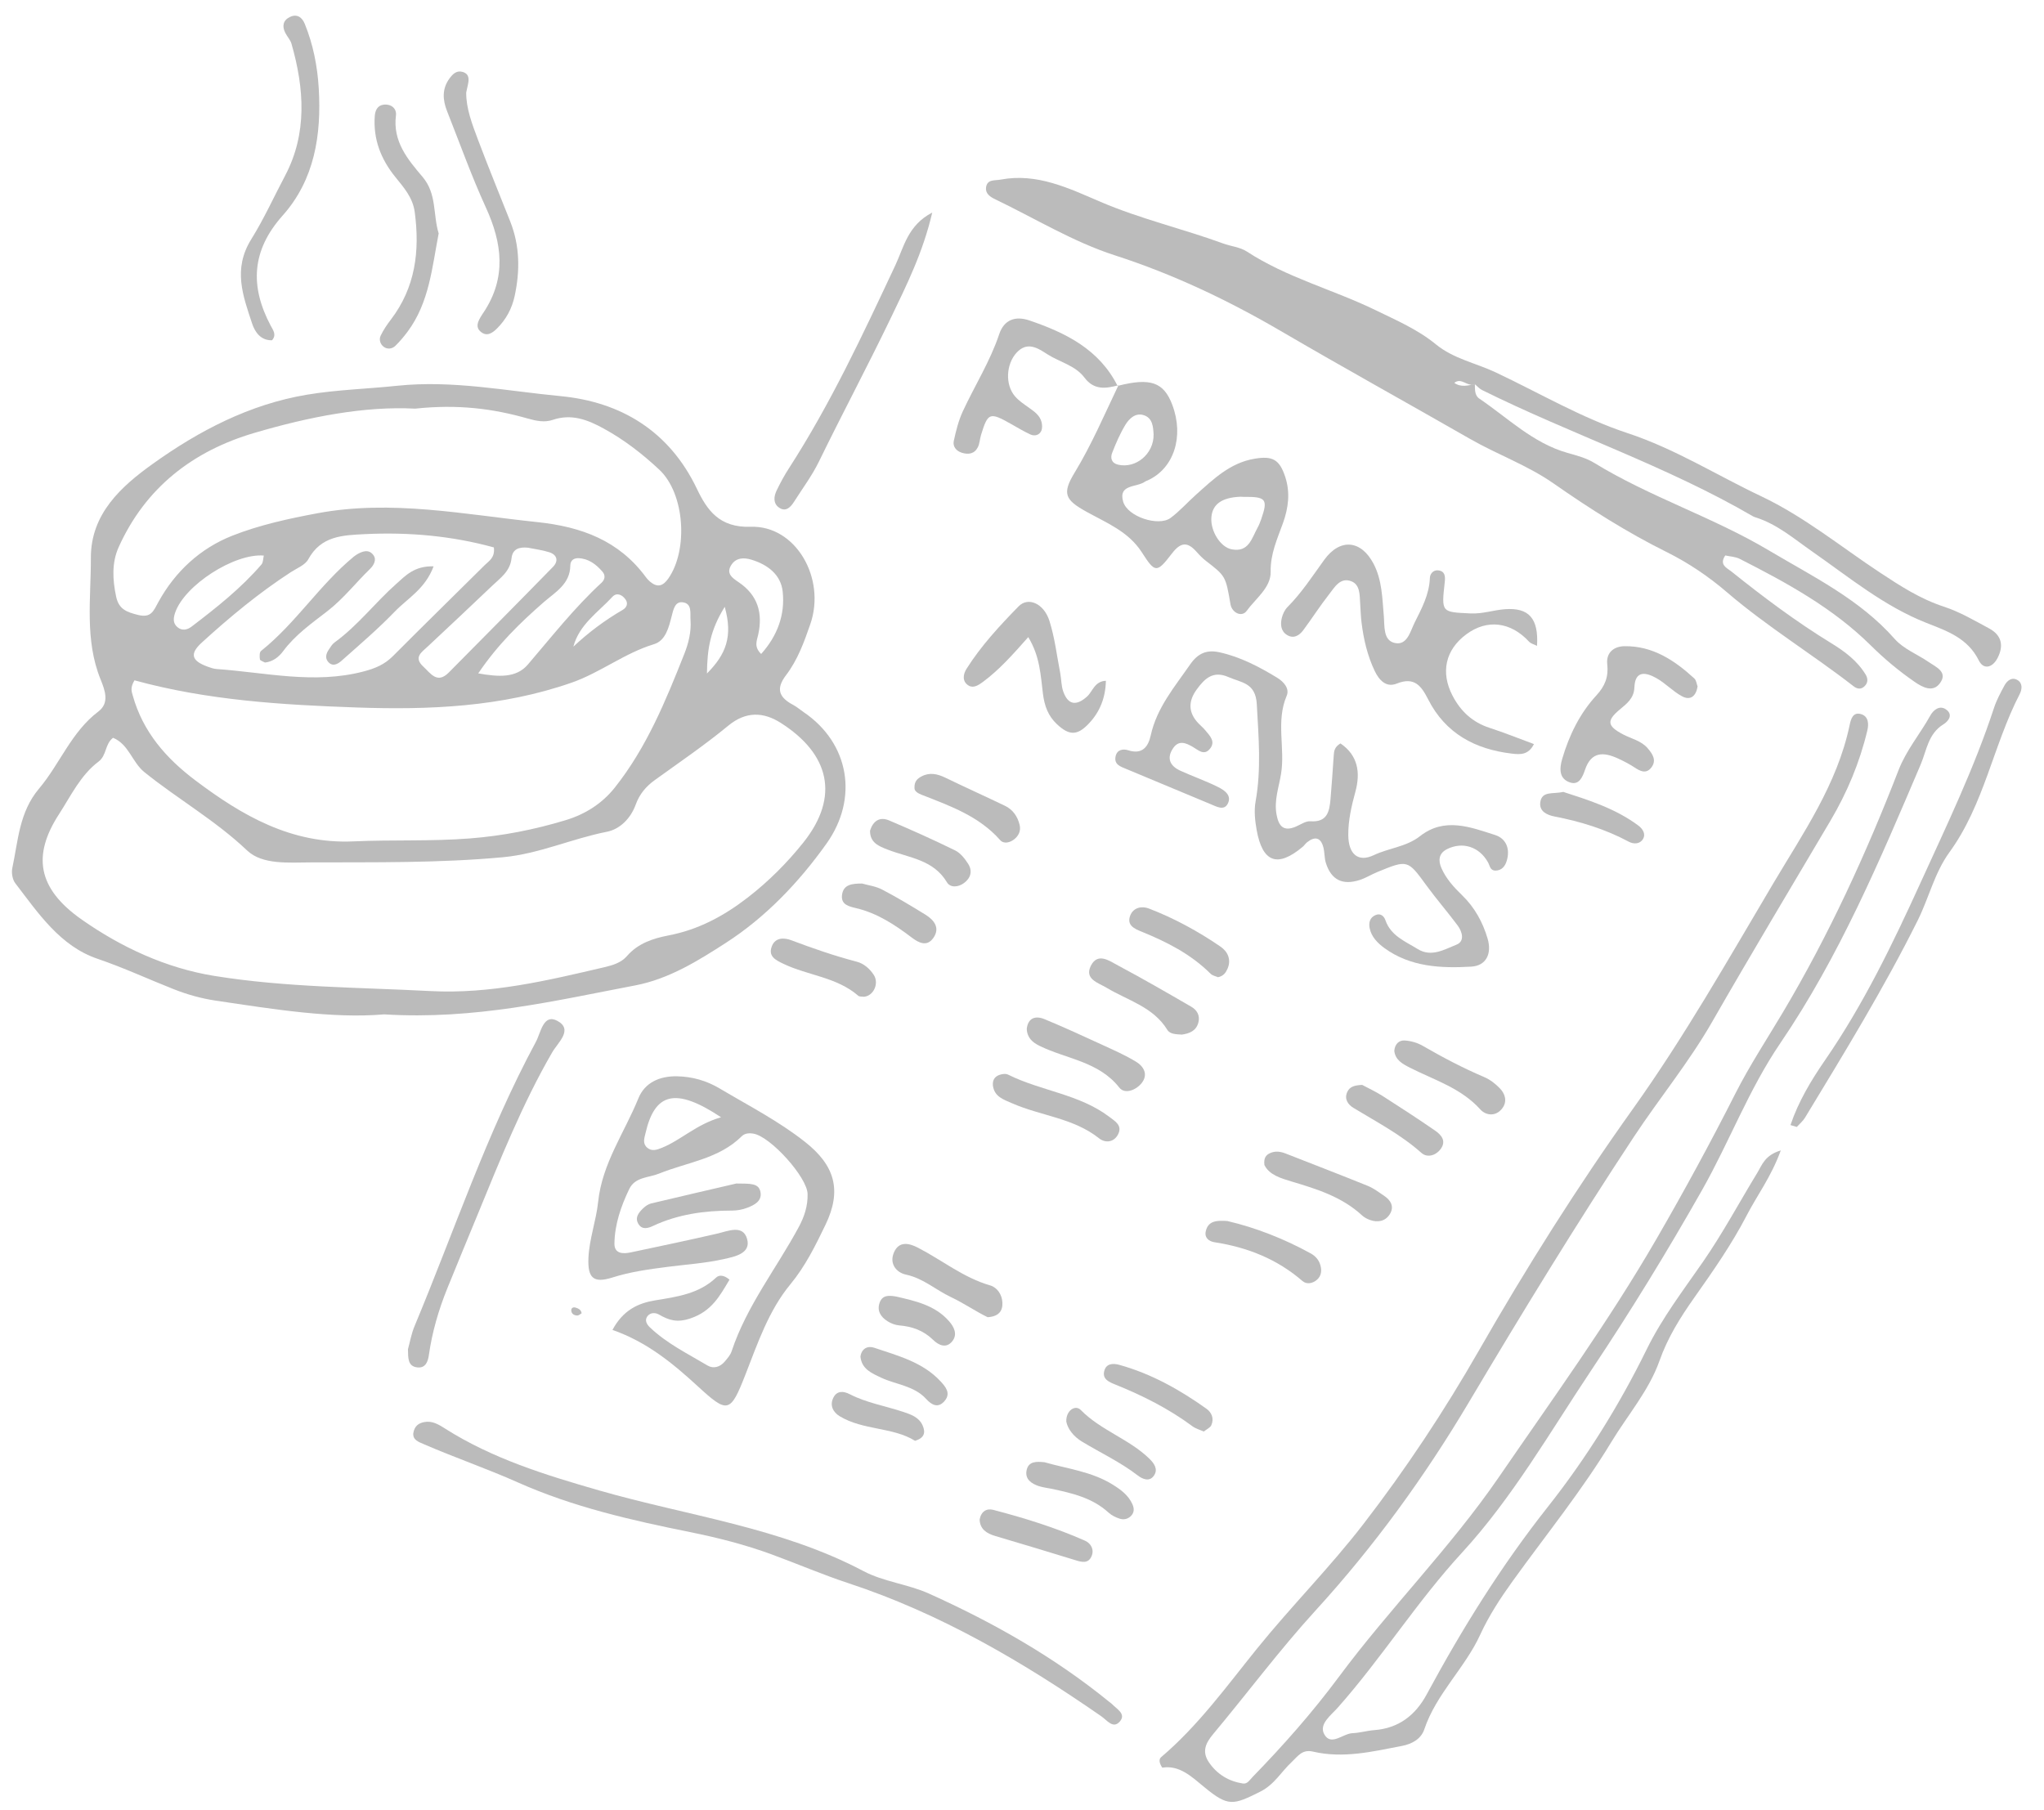 <?xml version="1.0" encoding="UTF-8"?>
<svg width="70px" height="62px" viewBox="0 0 70 62" version="1.1" xmlns="http://www.w3.org/2000/svg" xmlns:xlink="http://www.w3.org/1999/xlink">
    <!-- Generator: Sketch 52.4 (67378) - http://www.bohemiancoding.com/sketch -->
    <title>Group</title>
    <desc>Created with Sketch.</desc>
    <g id="Page-1" stroke="none" stroke-width="1" fill="none" fill-rule="evenodd">
        <g id="Depositphotos_96671494_vect" transform="translate(-309, -233)" fill="#BBBBBB">
            <g id="Group" transform="translate(309, 233)">
                <path d="M19.636,22.147 C20.157,21.66 20.714,21.243 21.321,20.891 C21.458,20.811 21.522,20.676 21.424,20.533 C21.311,20.368 21.119,20.282 20.973,20.441 C20.485,20.97 19.84,21.384 19.636,22.147 Z M24.82,20.784 C24.318,21.589 24.22,22.232 24.211,23.067 C24.861,22.41 25.104,21.806 24.82,20.784 Z M26.067,22.398 C26.62,21.781 26.889,21.063 26.805,20.266 C26.744,19.678 26.285,19.336 25.733,19.169 C25.488,19.094 25.215,19.092 25.05,19.342 C24.847,19.647 25.091,19.801 25.3,19.943 C25.951,20.385 26.129,20.993 25.966,21.737 C25.923,21.935 25.81,22.151 26.067,22.398 Z M9.034,19.028 C8.022,18.945 6.315,20.05 5.998,20.984 C5.94,21.156 5.911,21.339 6.073,21.477 C6.237,21.618 6.417,21.571 6.564,21.459 C7.415,20.81 8.255,20.147 8.957,19.33 C9.016,19.26 9.009,19.132 9.034,19.028 Z M16.378,23.063 C17.071,23.186 17.677,23.228 18.076,22.762 C18.895,21.807 19.67,20.815 20.6,19.959 C20.716,19.853 20.744,19.707 20.631,19.578 C20.413,19.328 20.157,19.129 19.807,19.118 C19.65,19.113 19.533,19.193 19.531,19.371 C19.524,20.008 19.012,20.283 18.615,20.63 C17.81,21.334 17.049,22.072 16.378,23.063 Z M18.077,18.758 C17.789,18.731 17.553,18.793 17.518,19.121 C17.472,19.569 17.132,19.798 16.85,20.068 C16.121,20.766 15.382,21.454 14.646,22.145 C14.439,22.34 14.151,22.512 14.499,22.833 C14.756,23.071 14.974,23.434 15.371,23.032 C16.562,21.828 17.757,20.626 18.94,19.413 C19.129,19.219 19.086,19.004 18.813,18.915 C18.576,18.838 18.323,18.809 18.077,18.758 Z M16.913,18.749 C15.483,18.355 14.005,18.22 12.495,18.294 C11.726,18.332 10.993,18.355 10.556,19.158 C10.448,19.355 10.166,19.462 9.956,19.599 C8.868,20.306 7.873,21.131 6.917,22.002 C6.484,22.396 6.558,22.631 7.108,22.832 C7.208,22.869 7.314,22.907 7.419,22.914 C9.091,23.031 10.753,23.441 12.446,22.999 C12.851,22.893 13.169,22.76 13.458,22.47 C14.497,21.426 15.551,20.397 16.596,19.359 C16.742,19.213 16.958,19.103 16.913,18.749 Z M14.219,13.996 C12.478,13.904 10.573,14.278 8.708,14.828 C6.609,15.446 4.986,16.697 4.066,18.735 C3.823,19.273 3.854,19.852 3.977,20.434 C4.07,20.872 4.344,20.965 4.727,21.061 C5.181,21.175 5.26,20.919 5.427,20.615 C6.002,19.57 6.864,18.778 7.956,18.347 C8.886,17.98 9.887,17.762 10.875,17.578 C13.402,17.107 15.896,17.619 18.402,17.882 C19.913,18.041 21.195,18.513 22.118,19.766 C22.16,19.824 22.21,19.878 22.265,19.924 C22.514,20.132 22.705,20.076 22.888,19.814 C23.573,18.833 23.454,16.908 22.581,16.089 C22.006,15.55 21.376,15.061 20.675,14.678 C20.124,14.375 19.568,14.161 18.925,14.382 C18.644,14.478 18.351,14.413 18.072,14.334 C16.883,13.994 15.677,13.84 14.219,13.996 Z M4.606,23.301 C4.452,23.554 4.508,23.684 4.547,23.823 C4.892,25.063 5.685,25.97 6.687,26.725 C8.295,27.937 9.981,28.913 12.104,28.817 C13.431,28.757 14.759,28.82 16.091,28.716 C17.221,28.628 18.3,28.415 19.37,28.091 C20.039,27.889 20.618,27.526 21.056,26.973 C22.144,25.603 22.798,24.004 23.434,22.399 C23.579,22.032 23.678,21.64 23.648,21.237 C23.63,21.001 23.714,20.664 23.369,20.627 C23.112,20.6 23.058,20.89 23.005,21.094 C22.904,21.487 22.798,21.941 22.397,22.063 C21.389,22.369 20.567,23.034 19.575,23.381 C17.175,24.22 14.685,24.317 12.211,24.231 C9.668,24.142 7.108,23.988 4.606,23.301 Z M3.872,25.269 C3.585,25.49 3.662,25.869 3.372,26.087 C2.758,26.549 2.432,27.251 2.021,27.885 C1.116,29.282 1.262,30.42 2.806,31.5 C4.148,32.44 5.677,33.155 7.336,33.424 C9.788,33.821 12.271,33.814 14.744,33.944 C16.794,34.051 18.747,33.584 20.708,33.124 C20.98,33.06 21.273,32.974 21.473,32.743 C21.85,32.307 22.366,32.14 22.9,32.037 C23.916,31.841 24.781,31.378 25.6,30.746 C26.321,30.19 26.965,29.542 27.513,28.855 C28.772,27.276 28.402,25.815 26.734,24.756 C26.15,24.386 25.55,24.352 24.941,24.854 C24.137,25.517 23.271,26.107 22.425,26.717 C22.121,26.936 21.899,27.203 21.772,27.555 C21.6,28.031 21.231,28.4 20.783,28.488 C19.582,28.724 18.461,29.245 17.223,29.36 C15.029,29.563 12.833,29.529 10.637,29.537 C9.895,29.539 8.986,29.626 8.462,29.128 C7.379,28.1 6.093,27.37 4.945,26.446 C4.525,26.108 4.414,25.494 3.872,25.269 Z M13.156,34.742 C11.385,34.893 9.391,34.569 7.393,34.272 C6.887,34.197 6.414,34.063 5.94,33.876 C5.074,33.534 4.231,33.141 3.342,32.839 C2.06,32.404 1.311,31.278 0.523,30.25 C0.425,30.122 0.387,29.891 0.422,29.729 C0.622,28.791 0.657,27.816 1.336,27.011 C2.051,26.165 2.442,25.069 3.369,24.369 C3.759,24.074 3.595,23.642 3.445,23.271 C2.896,21.916 3.116,20.498 3.112,19.105 C3.108,17.6 4.148,16.663 5.227,15.89 C6.813,14.753 8.549,13.847 10.508,13.519 C11.53,13.348 12.577,13.32 13.606,13.212 C15.504,13.014 17.345,13.391 19.196,13.567 C21.256,13.763 22.921,14.758 23.869,16.746 C24.216,17.473 24.637,18.079 25.709,18.042 C27.249,17.989 28.293,19.8 27.752,21.372 C27.542,21.983 27.316,22.605 26.921,23.122 C26.549,23.609 26.695,23.894 27.167,24.145 C27.293,24.212 27.403,24.31 27.522,24.39 C29.09,25.455 29.407,27.343 28.306,28.892 C27.354,30.23 26.212,31.42 24.861,32.291 C23.923,32.896 22.914,33.529 21.754,33.75 C18.998,34.275 16.259,34.933 13.156,34.742 Z" id="Fill-383"></path>
                <path d="M50.509,13.154 C50.515,13.334 50.495,13.539 50.66,13.651 C51.64,14.315 52.497,15.175 53.68,15.511 C53.991,15.6 54.318,15.683 54.589,15.849 C56.5,17.022 58.657,17.708 60.577,18.851 C62.087,19.749 63.691,20.525 64.89,21.887 C65.189,22.226 65.663,22.408 66.049,22.673 C66.304,22.849 66.721,23.015 66.434,23.403 C66.194,23.728 65.841,23.542 65.564,23.35 C65.029,22.98 64.534,22.567 64.069,22.107 C62.773,20.823 61.19,19.96 59.582,19.142 C59.431,19.065 59.243,19.06 59.084,19.024 C58.868,19.347 59.14,19.451 59.284,19.565 C60.381,20.444 61.505,21.288 62.705,22.023 C63.173,22.309 63.603,22.628 63.892,23.104 C63.971,23.235 63.979,23.378 63.86,23.498 C63.735,23.624 63.602,23.6 63.476,23.502 C62.058,22.4 60.517,21.463 59.15,20.291 C58.518,19.748 57.826,19.28 57.086,18.912 C55.723,18.236 54.446,17.425 53.204,16.558 C52.308,15.932 51.281,15.57 50.343,15.032 C48.186,13.796 46.011,12.593 43.864,11.338 C42.071,10.291 40.188,9.393 38.18,8.745 C36.752,8.285 35.438,7.476 34.073,6.821 C33.903,6.74 33.741,6.623 33.768,6.421 C33.808,6.131 34.064,6.19 34.271,6.151 C35.523,5.915 36.619,6.456 37.695,6.916 C39.06,7.5 40.5,7.832 41.885,8.338 C42.154,8.437 42.466,8.463 42.699,8.614 C44.07,9.511 45.66,9.917 47.115,10.626 C47.827,10.973 48.556,11.286 49.177,11.796 C49.778,12.288 50.544,12.434 51.227,12.756 C52.726,13.463 54.175,14.319 55.737,14.834 C57.369,15.373 58.786,16.273 60.307,16.993 C61.793,17.697 63.041,18.725 64.388,19.614 C65.087,20.074 65.765,20.514 66.568,20.777 C67.111,20.954 67.617,21.252 68.124,21.525 C68.545,21.752 68.63,22.109 68.411,22.534 C68.234,22.877 67.928,22.945 67.767,22.619 C67.388,21.856 66.687,21.614 65.978,21.336 C64.524,20.765 63.325,19.77 62.063,18.89 C61.441,18.456 60.871,17.959 60.133,17.723 C60.099,17.712 60.063,17.702 60.033,17.684 C57.071,15.958 53.81,14.876 50.752,13.357 C50.658,13.31 50.586,13.221 50.5,13.153 C50.259,13.27 50.05,12.909 49.805,13.114 C50.034,13.274 50.272,13.204 50.509,13.154" id="Fill-384"></path>
                <path d="M60.986,39.402 C60.655,40.31 60.173,40.942 59.817,41.631 C59.307,42.616 58.663,43.538 58.021,44.447 C57.541,45.128 57.113,45.811 56.831,46.609 C56.468,47.633 55.738,48.469 55.18,49.393 C54.174,51.055 52.946,52.567 51.811,54.142 C51.39,54.727 50.994,55.33 50.691,55.99 C50.165,57.136 49.185,58.013 48.776,59.233 C48.663,59.569 48.341,59.733 48.023,59.795 C47.014,59.99 45.998,60.235 44.965,59.992 C44.591,59.905 44.446,60.154 44.243,60.342 C43.879,60.678 43.649,61.119 43.157,61.365 C42.23,61.829 42.06,61.882 41.25,61.214 C40.803,60.846 40.392,60.447 39.804,60.542 C39.691,60.373 39.685,60.249 39.766,60.181 C41.038,59.101 42.007,57.755 43.045,56.469 C44.222,55.012 45.547,53.683 46.693,52.197 C48.149,50.309 49.459,48.33 50.643,46.263 C52.274,43.414 54.023,40.638 55.929,37.968 C57.692,35.498 59.182,32.865 60.724,30.264 C61.749,28.536 62.918,26.862 63.343,24.837 C63.385,24.637 63.452,24.367 63.746,24.462 C63.998,24.543 63.999,24.813 63.95,25.017 C63.69,26.111 63.26,27.139 62.687,28.109 C61.331,30.403 59.959,32.689 58.633,35.002 C57.841,36.384 56.83,37.61 55.956,38.934 C53.989,41.913 52.129,44.957 50.305,48.026 C48.793,50.572 47.062,52.96 45.057,55.155 C43.819,56.511 42.719,57.99 41.54,59.4 C41.276,59.716 41.158,60.006 41.407,60.367 C41.688,60.775 42.084,61.01 42.567,61.085 C42.72,61.108 42.799,60.961 42.901,60.856 C43.955,59.774 44.953,58.642 45.853,57.43 C47.595,55.084 49.673,53.006 51.328,50.595 C53.18,47.896 55.106,45.243 56.745,42.405 C57.683,40.783 58.579,39.134 59.426,37.463 C59.917,36.494 60.51,35.594 61.062,34.666 C62.633,32.023 63.91,29.239 65.019,26.376 C65.285,25.69 65.756,25.14 66.104,24.511 C66.21,24.318 66.42,24.147 66.637,24.293 C66.898,24.469 66.738,24.696 66.553,24.81 C66.033,25.131 65.985,25.692 65.777,26.183 C64.38,29.466 62.986,32.764 60.973,35.723 C59.887,37.318 59.227,39.105 58.289,40.761 C57.1,42.861 55.84,44.916 54.502,46.921 C53.081,49.049 51.798,51.298 50.066,53.181 C48.521,54.861 47.316,56.792 45.81,58.491 C45.585,58.745 45.162,59.049 45.349,59.394 C45.582,59.82 45.985,59.375 46.316,59.361 C46.567,59.351 46.814,59.275 47.065,59.256 C47.901,59.194 48.475,58.743 48.858,58.035 C50.074,55.781 51.414,53.625 53.014,51.602 C54.323,49.946 55.457,48.124 56.397,46.208 C56.924,45.135 57.648,44.19 58.325,43.212 C59,42.236 59.563,41.183 60.181,40.169 C60.344,39.903 60.435,39.566 60.986,39.402" id="Fill-385"></path>
                <path d="M24.694,38.266 C23.131,37.228 22.426,37.429 22.107,38.808 C22.066,38.984 21.999,39.163 22.162,39.306 C22.321,39.444 22.497,39.381 22.665,39.313 C23.33,39.044 23.839,38.511 24.694,38.266 Z M20.975,45.549 C21.338,44.874 21.847,44.634 22.436,44.537 C23.185,44.414 23.936,44.315 24.525,43.756 C24.628,43.658 24.794,43.667 24.983,43.828 C24.654,44.378 24.379,44.908 23.644,45.155 C23.187,45.309 22.912,45.22 22.566,45.022 C22.443,44.951 22.271,44.949 22.171,45.082 C22.066,45.223 22.155,45.365 22.256,45.461 C22.834,46.014 23.552,46.364 24.23,46.768 C24.43,46.887 24.656,46.824 24.815,46.638 C24.907,46.529 25.012,46.413 25.055,46.282 C25.571,44.726 26.591,43.444 27.356,42.024 C27.549,41.665 27.668,41.296 27.657,40.89 C27.64,40.314 26.388,38.928 25.806,38.828 C25.654,38.801 25.505,38.813 25.401,38.917 C24.615,39.697 23.529,39.806 22.569,40.196 C22.213,40.341 21.751,40.305 21.549,40.725 C21.266,41.314 21.052,41.933 21.042,42.59 C21.037,42.943 21.334,42.951 21.601,42.894 C22.587,42.685 23.574,42.479 24.557,42.252 C24.942,42.163 25.439,41.935 25.584,42.428 C25.732,42.934 25.152,43.041 24.803,43.12 C24.173,43.264 23.52,43.305 22.876,43.388 C22.233,43.471 21.594,43.556 20.97,43.755 C20.325,43.959 20.121,43.774 20.152,43.081 C20.182,42.429 20.417,41.806 20.484,41.166 C20.621,39.847 21.387,38.791 21.863,37.617 C22.083,37.076 22.592,36.85 23.193,36.863 C23.713,36.874 24.199,37.015 24.636,37.274 C25.626,37.863 26.656,38.389 27.567,39.108 C28.585,39.91 28.842,40.759 28.272,41.945 C27.931,42.652 27.585,43.361 27.068,43.987 C26.325,44.886 25.951,45.998 25.531,47.073 C25.011,48.405 24.921,48.421 23.897,47.48 C23.049,46.702 22.166,45.967 20.975,45.549 Z" id="Fill-386"></path>
                <path d="M45.906,25.462 C46.506,25.869 46.596,26.46 46.418,27.115 C46.284,27.606 46.17,28.098 46.174,28.604 C46.179,29.251 46.508,29.546 47.049,29.288 C47.568,29.042 48.162,29.006 48.632,28.637 C49.468,27.981 50.353,28.326 51.203,28.599 C51.586,28.722 51.724,29.083 51.599,29.487 C51.546,29.661 51.435,29.812 51.222,29.818 C51.03,29.822 51.026,29.654 50.958,29.533 C50.656,28.994 50.085,28.819 49.557,29.082 C49.258,29.231 49.258,29.486 49.361,29.725 C49.519,30.092 49.79,30.389 50.076,30.666 C50.502,31.078 50.78,31.587 50.944,32.142 C51.099,32.664 50.897,33.078 50.385,33.107 C49.349,33.167 48.301,33.121 47.407,32.468 C47.175,32.298 46.963,32.083 46.905,31.785 C46.869,31.603 46.911,31.419 47.114,31.338 C47.289,31.268 47.401,31.386 47.447,31.519 C47.634,32.056 48.129,32.242 48.55,32.504 C49.019,32.795 49.469,32.518 49.882,32.353 C50.167,32.24 50.081,31.914 49.92,31.698 C49.576,31.236 49.197,30.8 48.857,30.335 C48.207,29.444 48.214,29.437 47.164,29.869 C46.965,29.951 46.778,30.069 46.575,30.136 C45.979,30.333 45.585,30.135 45.405,29.55 C45.353,29.379 45.366,29.19 45.32,29.017 C45.23,28.678 45.028,28.638 44.764,28.847 C44.708,28.891 44.668,28.957 44.613,29.003 C43.751,29.727 43.235,29.543 43.035,28.422 C42.979,28.106 42.943,27.765 42.999,27.454 C43.199,26.341 43.102,25.239 43.041,24.121 C43,23.379 42.515,23.385 42.071,23.19 C41.546,22.959 41.258,23.238 40.987,23.609 C40.69,24.014 40.687,24.405 41.045,24.777 C41.12,24.855 41.205,24.925 41.273,25.008 C41.433,25.201 41.652,25.405 41.421,25.663 C41.225,25.883 41.035,25.688 40.853,25.583 C40.626,25.451 40.378,25.337 40.184,25.613 C39.942,25.957 40.059,26.231 40.422,26.396 C40.847,26.59 41.292,26.745 41.71,26.953 C41.928,27.061 42.202,27.242 42.042,27.535 C41.912,27.772 41.661,27.625 41.464,27.544 C40.501,27.143 39.537,26.741 38.574,26.338 C38.376,26.256 38.141,26.186 38.207,25.897 C38.259,25.669 38.465,25.642 38.638,25.697 C39.121,25.851 39.323,25.576 39.408,25.189 C39.617,24.237 40.226,23.527 40.759,22.756 C41.039,22.353 41.35,22.25 41.763,22.341 C42.475,22.497 43.116,22.834 43.734,23.209 C43.96,23.346 44.172,23.581 44.064,23.832 C43.689,24.709 44.017,25.623 43.871,26.508 C43.796,26.966 43.629,27.414 43.717,27.896 C43.789,28.294 43.955,28.493 44.38,28.311 C44.544,28.241 44.717,28.116 44.878,28.128 C45.453,28.17 45.528,27.795 45.565,27.376 C45.608,26.875 45.642,26.373 45.676,25.872 C45.686,25.725 45.7,25.586 45.906,25.462" id="Fill-387"></path>
                <path d="M39.507,14.882 C39.491,14.628 39.482,14.31 39.153,14.214 C38.882,14.135 38.668,14.34 38.541,14.549 C38.359,14.85 38.217,15.179 38.089,15.507 C38.02,15.682 38.06,15.861 38.291,15.915 C38.898,16.056 39.514,15.549 39.507,14.882 Z M42.591,17.018 C42.555,17.016 42.519,17.012 42.484,17.013 C41.841,17.038 41.516,17.271 41.485,17.728 C41.453,18.193 41.797,18.741 42.18,18.814 C42.768,18.926 42.867,18.436 43.066,18.076 C43.118,17.983 43.157,17.882 43.192,17.782 C43.43,17.096 43.361,17.009 42.591,17.018 Z M38.277,13.216 C39.399,12.929 39.853,13.087 40.147,13.865 C40.557,14.952 40.202,16.044 39.307,16.452 C39.274,16.467 39.237,16.477 39.209,16.498 C38.931,16.7 38.291,16.576 38.464,17.18 C38.613,17.701 39.68,18.042 40.087,17.74 C40.404,17.505 40.669,17.202 40.964,16.939 C41.556,16.411 42.125,15.853 42.96,15.712 C43.576,15.607 43.818,15.732 44.015,16.334 C44.191,16.872 44.125,17.394 43.935,17.923 C43.743,18.458 43.505,18.965 43.516,19.582 C43.526,20.126 43.003,20.497 42.693,20.924 C42.528,21.15 42.191,20.99 42.14,20.696 C41.974,19.729 41.972,19.73 41.299,19.21 C41.185,19.123 41.083,19.018 40.988,18.91 C40.682,18.564 40.453,18.543 40.136,18.955 C39.611,19.639 39.56,19.626 39.102,18.914 C38.645,18.204 37.897,17.909 37.213,17.53 C36.48,17.123 36.361,16.914 36.8,16.191 C37.384,15.231 37.821,14.203 38.303,13.195 L38.277,13.216 Z" id="Fill-388"></path>
                <path d="M14.154,49.087 C14.195,48.828 14.351,48.738 14.533,48.705 C14.799,48.655 15.015,48.784 15.234,48.923 C16.862,49.958 18.667,50.514 20.511,51.045 C23.543,51.918 26.724,52.307 29.571,53.81 C30.261,54.175 31.096,54.257 31.814,54.58 C34.018,55.573 36.113,56.759 37.995,58.294 C38.023,58.317 38.055,58.335 38.08,58.361 C38.24,58.534 38.575,58.695 38.352,58.959 C38.124,59.226 37.917,58.923 37.72,58.785 C35.019,56.912 32.203,55.261 29.059,54.225 C28.171,53.932 27.309,53.561 26.431,53.239 C25.518,52.903 24.582,52.666 23.623,52.472 C21.617,52.067 19.626,51.615 17.732,50.771 C16.686,50.305 15.594,49.929 14.538,49.473 C14.324,49.381 14.134,49.317 14.154,49.087" id="Fill-389"></path>
                <path d="M52.638,22.12 C52.538,22.07 52.427,22.045 52.364,21.976 C51.737,21.296 50.929,21.197 50.217,21.724 C49.499,22.255 49.329,23.029 49.744,23.826 C50.023,24.362 50.427,24.738 51.011,24.928 C51.518,25.093 52.014,25.293 52.532,25.484 C52.344,25.865 52.055,25.844 51.773,25.811 C50.517,25.662 49.504,25.121 48.912,23.958 C48.675,23.494 48.442,23.168 47.833,23.413 C47.47,23.559 47.227,23.294 47.076,22.974 C46.826,22.447 46.697,21.887 46.627,21.312 C46.601,21.098 46.596,20.881 46.581,20.665 C46.562,20.378 46.582,20.028 46.28,19.909 C45.898,19.758 45.704,20.117 45.513,20.36 C45.202,20.756 44.931,21.183 44.63,21.587 C44.493,21.77 44.298,21.888 44.071,21.745 C43.861,21.612 43.846,21.382 43.897,21.166 C43.929,21.032 43.997,20.887 44.093,20.791 C44.578,20.303 44.948,19.73 45.349,19.176 C45.894,18.423 46.614,18.496 47.04,19.309 C47.334,19.871 47.337,20.487 47.391,21.097 C47.421,21.442 47.362,21.931 47.764,22.021 C48.194,22.119 48.298,21.619 48.449,21.318 C48.689,20.839 48.948,20.359 48.968,19.797 C48.974,19.647 49.088,19.517 49.254,19.535 C49.489,19.561 49.5,19.741 49.478,19.935 C49.361,20.986 49.363,20.962 50.365,21.01 C50.774,21.029 51.145,20.895 51.537,20.865 C52.359,20.803 52.696,21.18 52.638,22.12" id="Fill-390"></path>
                <path d="M61.318,38.533 C61.587,37.731 62.027,36.998 62.501,36.311 C63.818,34.401 64.822,32.319 65.775,30.227 C66.669,28.266 67.609,26.314 68.284,24.256 C68.373,23.984 68.51,23.726 68.648,23.474 C68.737,23.311 68.899,23.18 69.088,23.289 C69.276,23.397 69.249,23.613 69.167,23.773 C68.259,25.531 67.951,27.554 66.761,29.19 C66.25,29.894 66.057,30.759 65.671,31.532 C64.512,33.857 63.158,36.065 61.814,38.282 C61.742,38.4 61.628,38.493 61.534,38.598 C61.462,38.576 61.39,38.554 61.318,38.533" id="Fill-391"></path>
                <path d="M38.303,13.195 C37.871,13.309 37.468,13.371 37.14,12.934 C36.827,12.517 36.295,12.404 35.873,12.136 C35.554,11.932 35.185,11.673 34.812,12.082 C34.455,12.475 34.417,13.171 34.758,13.571 C34.894,13.732 35.082,13.852 35.256,13.977 C35.435,14.104 35.612,14.232 35.669,14.454 C35.694,14.551 35.699,14.677 35.658,14.763 C35.587,14.908 35.428,14.944 35.289,14.881 C35.061,14.777 34.846,14.645 34.627,14.522 C33.892,14.108 33.834,14.128 33.597,14.897 C33.555,15.034 33.552,15.187 33.49,15.313 C33.377,15.541 33.171,15.579 32.941,15.507 C32.744,15.446 32.623,15.289 32.664,15.103 C32.739,14.754 32.828,14.399 32.978,14.077 C33.387,13.198 33.909,12.375 34.219,11.447 C34.386,10.946 34.774,10.811 35.257,10.976 C36.501,11.401 37.645,11.965 38.274,13.219 C38.277,13.216 38.303,13.195 38.303,13.195" id="Fill-392"></path>
                <path d="M58.136,23.508 C58.083,23.856 57.882,23.998 57.603,23.847 C57.29,23.679 57.037,23.4 56.726,23.226 C56.379,23.031 55.996,22.944 55.973,23.54 C55.958,23.921 55.717,24.094 55.462,24.309 C55.012,24.687 55.045,24.869 55.586,25.154 C55.871,25.303 56.205,25.369 56.426,25.626 C56.596,25.823 56.748,26.048 56.544,26.298 C56.367,26.515 56.17,26.412 55.975,26.283 C55.796,26.166 55.604,26.066 55.409,25.977 C54.921,25.753 54.5,25.734 54.285,26.355 C54.204,26.591 54.09,26.899 53.779,26.802 C53.384,26.679 53.403,26.321 53.501,25.989 C53.738,25.183 54.101,24.435 54.672,23.816 C54.966,23.497 55.09,23.184 55.043,22.749 C55,22.366 55.252,22.138 55.634,22.132 C56.602,22.119 57.346,22.616 58.024,23.236 C58.094,23.3 58.105,23.429 58.136,23.508" id="Fill-393"></path>
                <path d="M13.971,46.212 C14.037,45.975 14.086,45.685 14.196,45.422 C15.557,42.165 16.671,38.803 18.352,35.684 C18.521,35.369 18.606,34.708 19.084,34.962 C19.643,35.261 19.107,35.705 18.914,36.038 C17.881,37.821 17.126,39.73 16.345,41.628 C16.004,42.459 15.657,43.288 15.321,44.121 C15.023,44.858 14.8,45.617 14.688,46.407 C14.657,46.628 14.578,46.86 14.302,46.834 C13.956,46.801 13.98,46.509 13.971,46.212" id="Fill-394"></path>
                <path d="M31.926,7.28 C31.607,8.652 31.045,9.771 30.507,10.891 C29.712,12.543 28.849,14.161 28.046,15.808 C27.807,16.298 27.484,16.726 27.197,17.18 C27.084,17.36 26.913,17.553 26.675,17.382 C26.47,17.236 26.501,16.998 26.599,16.795 C26.724,16.536 26.861,16.281 27.017,16.041 C28.444,13.83 29.551,11.454 30.665,9.079 C30.955,8.462 31.087,7.716 31.926,7.28" id="Fill-395"></path>
                <path d="M9.317,11.654 C8.922,11.665 8.728,11.365 8.633,11.078 C8.321,10.131 7.968,9.217 8.605,8.194 C9.035,7.504 9.38,6.743 9.765,6.014 C10.527,4.573 10.421,3.029 9.983,1.5 C9.945,1.366 9.835,1.254 9.77,1.125 C9.656,0.9 9.691,0.697 9.926,0.583 C10.172,0.463 10.347,0.594 10.437,0.817 C10.725,1.524 10.871,2.269 10.916,3.025 C11.011,4.617 10.775,6.154 9.68,7.382 C8.613,8.579 8.555,9.805 9.271,11.155 C9.352,11.308 9.479,11.463 9.317,11.654" id="Fill-396"></path>
                <path d="M37.873,23.316 C37.86,23.892 37.672,24.374 37.294,24.776 C36.897,25.199 36.619,25.199 36.197,24.804 C35.893,24.52 35.769,24.174 35.717,23.759 C35.638,23.135 35.618,22.483 35.214,21.821 C34.694,22.409 34.226,22.938 33.66,23.357 C33.512,23.466 33.336,23.582 33.169,23.479 C32.941,23.338 32.984,23.089 33.101,22.905 C33.6,22.116 34.235,21.431 34.883,20.768 C35.213,20.43 35.75,20.67 35.939,21.263 C36.122,21.84 36.193,22.453 36.309,23.052 C36.349,23.262 36.342,23.487 36.413,23.685 C36.574,24.14 36.857,24.191 37.228,23.856 C37.425,23.677 37.481,23.336 37.873,23.316" id="Fill-397"></path>
                <path d="M15.023,7.994 C14.796,9.169 14.7,10.365 13.957,11.361 C13.829,11.532 13.691,11.698 13.538,11.846 C13.428,11.952 13.266,11.971 13.142,11.879 C13.021,11.789 12.971,11.629 13.038,11.492 C13.131,11.301 13.253,11.12 13.383,10.95 C14.226,9.848 14.381,8.601 14.204,7.268 C14.137,6.764 13.829,6.423 13.538,6.062 C13.043,5.45 12.776,4.765 12.835,3.97 C12.849,3.782 12.928,3.61 13.138,3.585 C13.399,3.554 13.59,3.719 13.56,3.954 C13.445,4.846 13.965,5.462 14.472,6.059 C14.967,6.643 14.824,7.354 15.023,7.994" id="Fill-398"></path>
                <path d="M15.966,3.169 C15.96,3.698 16.164,4.24 16.366,4.776 C16.721,5.718 17.103,6.65 17.474,7.586 C17.803,8.419 17.812,9.271 17.626,10.135 C17.533,10.569 17.33,10.946 17.015,11.256 C16.859,11.409 16.667,11.544 16.453,11.353 C16.286,11.204 16.361,11.029 16.454,10.867 C16.489,10.804 16.531,10.746 16.571,10.685 C17.347,9.507 17.2,8.331 16.64,7.108 C16.147,6.031 15.748,4.911 15.311,3.808 C15.158,3.421 15.132,3.038 15.398,2.681 C15.51,2.532 15.638,2.402 15.846,2.464 C16.073,2.532 16.065,2.711 16.025,2.897 C16.01,2.968 15.994,3.038 15.966,3.169" id="Fill-399"></path>
                <path d="M43.302,39.901 C43.272,39.656 43.359,39.554 43.502,39.491 C43.678,39.413 43.854,39.439 44.027,39.507 C44.967,39.875 45.909,40.238 46.845,40.617 C47.043,40.697 47.219,40.834 47.399,40.954 C47.637,41.113 47.759,41.335 47.59,41.595 C47.436,41.832 47.181,41.877 46.918,41.784 C46.818,41.749 46.718,41.694 46.641,41.623 C45.954,40.99 45.098,40.724 44.229,40.465 C43.865,40.356 43.465,40.239 43.302,39.901" id="Fill-400"></path>
                <path d="M35.163,35.235 C35.208,34.864 35.457,34.776 35.776,34.908 C36.442,35.184 37.098,35.486 37.753,35.787 C38.144,35.967 38.542,36.142 38.908,36.365 C39.172,36.527 39.33,36.805 39.096,37.097 C38.902,37.34 38.519,37.486 38.334,37.251 C37.627,36.352 36.523,36.273 35.604,35.822 C35.366,35.705 35.176,35.552 35.163,35.235" id="Fill-401"></path>
                <path d="M33.823,45.114 C33.424,44.921 33.011,44.635 32.558,44.421 C32.045,44.178 31.618,43.781 31.026,43.655 C30.702,43.586 30.452,43.289 30.61,42.907 C30.781,42.494 31.132,42.576 31.435,42.732 C32.262,43.159 32.993,43.76 33.91,44.025 C34.15,44.095 34.316,44.337 34.329,44.612 C34.343,44.903 34.201,45.09 33.823,45.114" id="Fill-402"></path>
                <path d="M34.002,37.164 C33.988,36.946 34.11,36.833 34.307,36.793 C34.375,36.779 34.461,36.774 34.519,36.803 C35.642,37.366 36.957,37.469 37.988,38.25 C38.188,38.402 38.446,38.544 38.291,38.85 C38.147,39.133 37.847,39.153 37.642,38.989 C36.764,38.289 35.643,38.219 34.663,37.788 C34.362,37.656 34.045,37.561 34.002,37.164" id="Fill-403"></path>
                <path d="M40.472,35.435 C40.293,35.421 40.073,35.428 39.978,35.273 C39.492,34.483 38.622,34.266 37.896,33.83 C37.613,33.66 37.123,33.534 37.361,33.072 C37.599,32.609 37.999,32.914 38.29,33.068 C39.137,33.519 39.969,34 40.8,34.482 C40.994,34.594 41.106,34.785 41.039,35.027 C40.961,35.311 40.733,35.398 40.472,35.435" id="Fill-404"></path>
                <path d="M47.75,35.991 C47.768,35.756 47.915,35.626 48.1,35.636 C48.308,35.648 48.533,35.71 48.714,35.814 C49.402,36.211 50.101,36.58 50.832,36.891 C51.026,36.973 51.206,37.114 51.355,37.265 C51.546,37.457 51.626,37.716 51.453,37.953 C51.235,38.252 50.888,38.212 50.694,37.996 C50.037,37.267 49.128,36.994 48.299,36.575 C48.034,36.441 47.784,36.308 47.75,35.991" id="Fill-405"></path>
                <path d="M42.03,41.819 C42.997,42.044 43.966,42.423 44.886,42.928 C45.051,43.019 45.169,43.153 45.219,43.334 C45.27,43.515 45.255,43.696 45.104,43.829 C44.954,43.962 44.749,43.998 44.607,43.876 C43.736,43.122 42.718,42.719 41.592,42.546 C41.4,42.516 41.245,42.393 41.292,42.176 C41.372,41.807 41.669,41.796 42.03,41.819" id="Fill-406"></path>
                <path d="M29.59,34.139 C29.527,34.129 29.436,34.143 29.391,34.103 C28.656,33.465 27.674,33.412 26.837,33.014 C26.548,32.876 26.293,32.748 26.44,32.392 C26.561,32.1 26.865,32.115 27.096,32.202 C27.834,32.48 28.576,32.738 29.341,32.938 C29.58,33 29.787,33.177 29.926,33.394 C30.111,33.683 29.917,34.108 29.59,34.139" id="Fill-407"></path>
                <path d="M29.796,28.447 C29.902,28.118 30.125,27.961 30.453,28.101 C31.213,28.424 31.968,28.762 32.709,29.126 C32.89,29.214 33.04,29.405 33.153,29.581 C33.309,29.824 33.253,30.066 33.014,30.244 C32.815,30.392 32.544,30.41 32.43,30.219 C31.966,29.439 31.131,29.382 30.407,29.102 C30.102,28.984 29.789,28.866 29.796,28.447" id="Fill-408"></path>
                <path d="M31.318,26.982 C31.31,26.753 31.429,26.662 31.553,26.595 C31.831,26.444 32.101,26.503 32.376,26.636 C33.052,26.963 33.737,27.272 34.414,27.597 C34.689,27.729 34.851,27.966 34.92,28.258 C34.965,28.449 34.89,28.617 34.744,28.737 C34.594,28.861 34.378,28.916 34.252,28.773 C33.53,27.955 32.546,27.606 31.576,27.226 C31.447,27.175 31.31,27.104 31.318,26.982" id="Fill-409"></path>
                <path d="M41.712,33.469 C41.643,33.438 41.525,33.417 41.456,33.348 C40.779,32.674 39.951,32.257 39.081,31.903 C38.846,31.808 38.583,31.686 38.704,31.363 C38.812,31.074 39.11,31.026 39.342,31.115 C40.212,31.449 41.031,31.896 41.799,32.422 C42.039,32.586 42.178,32.862 42.038,33.18 C41.981,33.309 41.903,33.431 41.712,33.469" id="Fill-410"></path>
                <path d="M46.651,37.158 C46.85,37.265 47.11,37.385 47.349,37.537 C47.953,37.922 48.553,38.314 49.143,38.72 C49.356,38.866 49.541,39.074 49.34,39.35 C49.172,39.581 48.876,39.663 48.676,39.484 C47.972,38.857 47.147,38.429 46.353,37.946 C46.17,37.836 46.027,37.648 46.139,37.4 C46.223,37.214 46.396,37.168 46.651,37.158" id="Fill-411"></path>
                <path d="M25.217,40.535 C25.695,40.542 25.992,40.513 26.046,40.839 C26.095,41.142 25.832,41.271 25.599,41.363 C25.435,41.427 25.25,41.462 25.074,41.462 C24.133,41.462 23.218,41.586 22.356,41.991 C22.188,42.07 21.998,42.12 21.875,41.938 C21.723,41.713 21.871,41.532 22.028,41.381 C22.103,41.309 22.202,41.241 22.301,41.217 C23.344,40.968 24.388,40.728 25.217,40.535" id="Fill-412"></path>
                <path d="M35.771,50.081 C36.554,50.307 37.388,50.398 38.11,50.85 C38.392,51.026 38.646,51.213 38.783,51.523 C38.844,51.662 38.849,51.8 38.734,51.919 C38.622,52.035 38.476,52.057 38.338,52.012 C38.205,51.969 38.067,51.9 37.964,51.806 C37.406,51.295 36.705,51.138 35.999,50.988 C35.858,50.959 35.713,50.944 35.577,50.899 C35.322,50.815 35.098,50.662 35.156,50.364 C35.219,50.038 35.502,50.055 35.771,50.081" id="Fill-413"></path>
                <path d="M33.549,52.043 C33.6,51.764 33.789,51.652 34.018,51.713 C35.088,51.993 36.144,52.32 37.157,52.768 C37.362,52.859 37.481,53.072 37.381,53.303 C37.271,53.554 37.06,53.508 36.837,53.438 C35.921,53.154 35.001,52.881 34.082,52.607 C33.787,52.519 33.561,52.374 33.549,52.043" id="Fill-414"></path>
                <path d="M41.226,49.03 C41.092,48.969 40.949,48.932 40.839,48.85 C40.022,48.245 39.123,47.793 38.183,47.415 C37.981,47.334 37.751,47.235 37.814,46.966 C37.877,46.696 38.113,46.685 38.336,46.747 C39.426,47.05 40.397,47.594 41.312,48.245 C41.501,48.379 41.584,48.59 41.482,48.816 C41.444,48.899 41.329,48.947 41.226,49.03" id="Fill-415"></path>
                <path d="M53.536,27.122 C54.383,27.397 55.31,27.682 56.105,28.273 C56.255,28.384 56.372,28.562 56.266,28.738 C56.164,28.91 55.951,28.919 55.782,28.829 C54.98,28.399 54.124,28.136 53.234,27.964 C52.974,27.913 52.71,27.786 52.749,27.483 C52.801,27.078 53.182,27.206 53.536,27.122" id="Fill-416"></path>
                <path d="M29.524,30.261 C29.732,30.321 29.991,30.353 30.208,30.466 C30.715,30.731 31.206,31.027 31.693,31.327 C31.992,31.512 32.204,31.783 31.963,32.125 C31.744,32.436 31.466,32.295 31.217,32.106 C30.643,31.671 30.045,31.278 29.332,31.107 C29.08,31.047 28.8,30.99 28.835,30.663 C28.875,30.289 29.184,30.261 29.524,30.261" id="Fill-417"></path>
                <path d="M36.518,48.695 C36.496,48.32 36.82,48.095 37.014,48.293 C37.703,48.993 38.669,49.285 39.364,49.962 C39.522,50.116 39.664,50.314 39.527,50.527 C39.372,50.769 39.127,50.659 38.964,50.534 C38.366,50.073 37.683,49.757 37.044,49.368 C36.765,49.198 36.567,48.941 36.518,48.695" id="Fill-418"></path>
                <path d="M29.467,46.461 C29.51,46.174 29.726,46.087 29.94,46.16 C30.752,46.435 31.603,46.651 32.216,47.316 C32.386,47.501 32.569,47.717 32.354,47.977 C32.127,48.251 31.899,48.113 31.718,47.914 C31.301,47.457 30.691,47.427 30.177,47.185 C29.852,47.032 29.508,46.89 29.467,46.461" id="Fill-419"></path>
                <path d="M31.337,49.347 C30.569,48.871 29.565,48.994 28.757,48.506 C28.528,48.368 28.405,48.129 28.544,47.862 C28.667,47.624 28.891,47.643 29.097,47.749 C29.674,48.047 30.314,48.151 30.921,48.353 C31.189,48.442 31.475,48.535 31.6,48.829 C31.697,49.057 31.668,49.247 31.337,49.347" id="Fill-420"></path>
                <path d="M30.7,44.408 C31.34,44.558 32.019,44.7 32.501,45.25 C32.671,45.444 32.802,45.699 32.614,45.935 C32.405,46.199 32.142,46.072 31.956,45.89 C31.626,45.568 31.238,45.431 30.791,45.394 C30.653,45.382 30.507,45.324 30.39,45.249 C30.162,45.103 30.023,44.892 30.127,44.61 C30.224,44.348 30.448,44.363 30.7,44.408" id="Fill-421"></path>
                <path d="M19.919,44.979 C19.875,45.004 19.822,45.057 19.771,45.056 C19.665,45.054 19.569,45.002 19.564,44.881 C19.561,44.8 19.628,44.76 19.709,44.784 C19.808,44.814 19.901,44.857 19.919,44.979" id="Fill-422"></path>
                <path d="M9.075,22.692 C9.012,22.656 8.908,22.627 8.901,22.584 C8.887,22.489 8.883,22.338 8.941,22.293 C10.132,21.344 10.947,20.027 12.119,19.062 C12.147,19.039 12.176,19.018 12.207,18.999 C12.403,18.88 12.624,18.797 12.785,19.008 C12.909,19.17 12.8,19.361 12.67,19.487 C12.18,19.963 11.763,20.505 11.214,20.93 C10.676,21.346 10.112,21.742 9.696,22.303 C9.549,22.501 9.343,22.663 9.075,22.692" id="Fill-423"></path>
                <path d="M14.849,19.397 C14.56,20.174 13.955,20.495 13.52,20.947 C12.946,21.543 12.312,22.083 11.693,22.634 C11.563,22.75 11.377,22.849 11.225,22.652 C11.128,22.526 11.173,22.378 11.257,22.254 C11.317,22.164 11.375,22.062 11.459,22.002 C12.255,21.426 12.847,20.638 13.575,19.994 C13.882,19.723 14.182,19.379 14.849,19.397" id="Fill-424"></path>
            </g>
        </g>
    </g>
</svg>